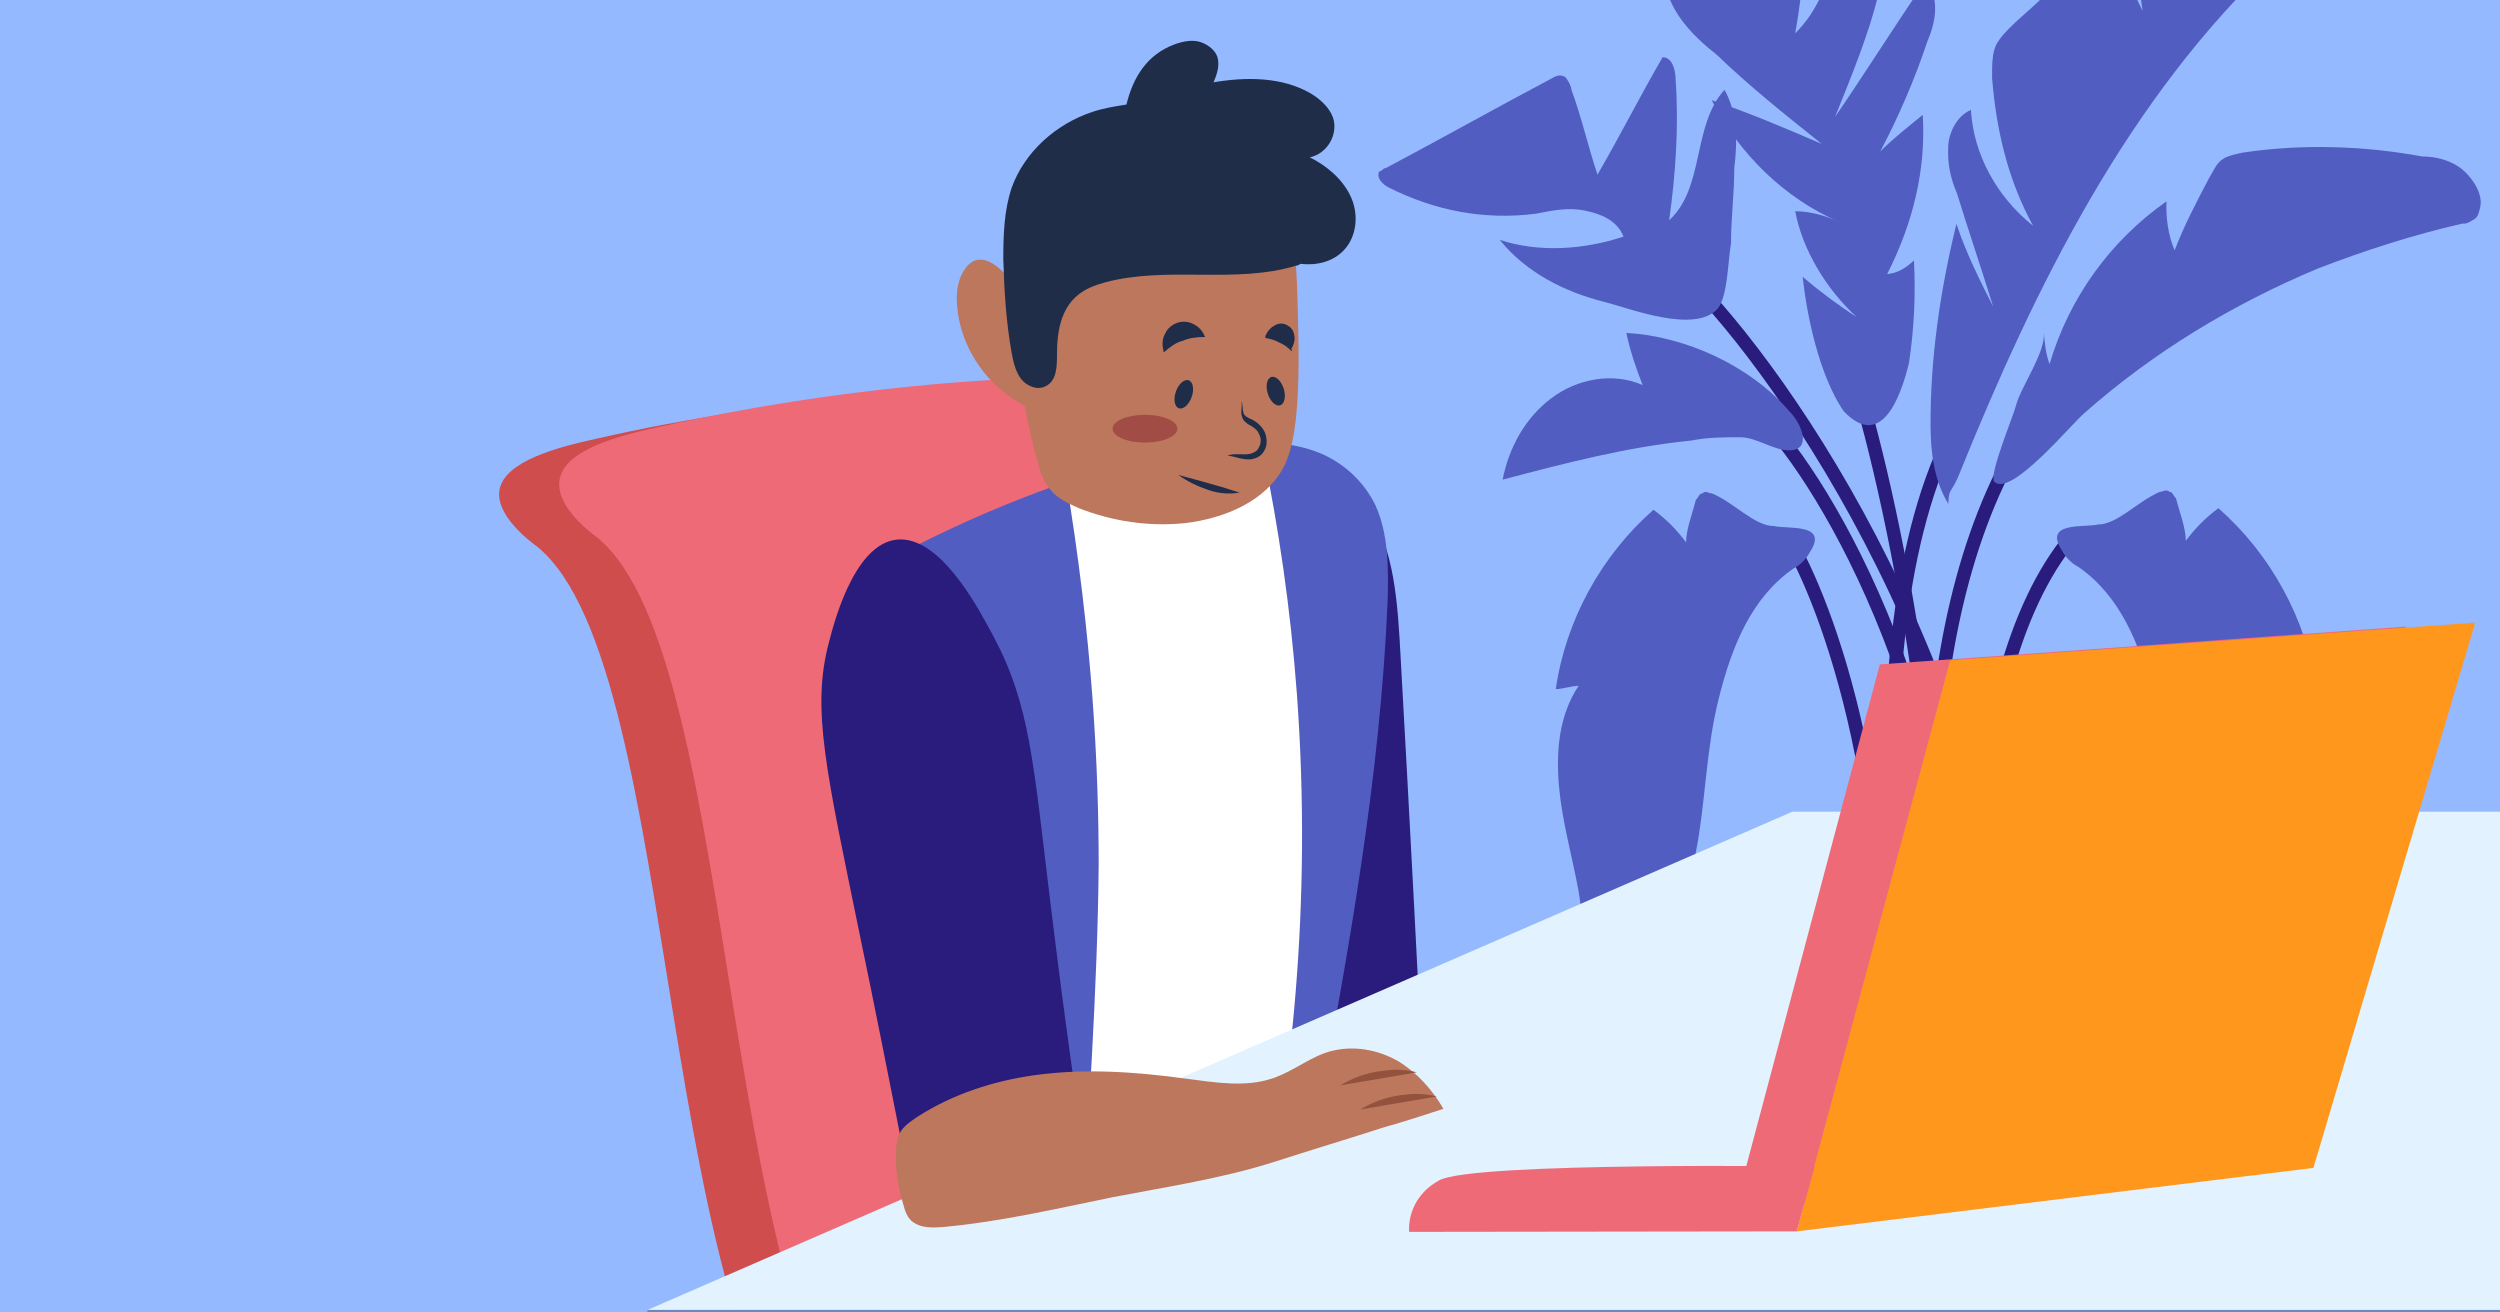 <svg width="2541" height="1334" viewBox="0 0 2541 1334" fill="none" xmlns="http://www.w3.org/2000/svg">
<rect x="0" y="0" width="2541" height="1334" fill="#808080" stroke="none"/>
<g clip-path="url(#clip0_111_1005)">
<rect width="2541" height="1334" fill="#94B9FF"/>
<path fill-rule="evenodd" clip-rule="evenodd" d="M2109.65 540.923C2112.56 543.343 2112.97 547.669 2110.54 550.583C2051.67 621.47 2025.32 740.911 2016.81 862.897C2008.34 984.506 2017.69 1107.01 2028.92 1182.56C2029.48 1186.31 2026.89 1189.8 2023.14 1190.35C2019.39 1190.91 2015.9 1188.32 2015.35 1184.58C2004 1108.22 1994.57 984.71 2003.13 861.943C2011.66 739.554 2038.16 616.262 2099.99 541.817C2102.41 538.903 2106.74 538.502 2109.65 540.923Z" fill="#2A1C7C"/>
<path fill-rule="evenodd" clip-rule="evenodd" d="M2049.41 453.993C2052.72 455.839 2053.9 460.018 2052.06 463.327C1993.74 567.816 1972.76 702.751 1970.48 829.556C1968.21 956.246 1984.62 1074.01 2000.41 1143.56C2001.25 1147.25 1998.94 1150.93 1995.24 1151.77C1991.55 1152.6 1987.87 1150.29 1987.03 1146.59C1971.01 1076.05 1954.47 957.181 1956.76 829.309C1959.06 701.552 1980.16 563.99 2040.07 456.64C2041.92 453.331 2046.1 452.146 2049.41 453.993Z" fill="#2A1C7C"/>
<path fill-rule="evenodd" clip-rule="evenodd" d="M1980.33 447.581C1983.78 449.149 1985.3 453.216 1983.73 456.665C1930.59 573.586 1924.3 740.319 1931.61 881.655C1935.26 952.148 1942.26 1016 1948.36 1063.69C1951.23 1086.21 1953.91 1105.11 1955.93 1119.43L1956.29 1121.93C1957.32 1129.21 1958.16 1135.23 1958.75 1139.8C1959.32 1144.17 1959.72 1147.72 1959.72 1149.7C1959.72 1153.48 1956.64 1156.56 1952.86 1156.56C1949.07 1156.56 1946 1153.48 1946 1149.7C1946 1148.79 1945.75 1146.23 1945.14 1141.56C1944.57 1137.09 1943.73 1131.15 1942.7 1123.85L1942.35 1121.35C1940.32 1107.03 1937.64 1088.04 1934.75 1065.43C1928.62 1017.53 1921.58 953.315 1917.91 882.363C1910.59 740.81 1916.62 571.155 1971.24 450.988C1972.81 447.539 1976.88 446.013 1980.33 447.581Z" fill="#2A1C7C"/>
<path fill-rule="evenodd" clip-rule="evenodd" d="M1879.93 365.702C1883.54 364.541 1887.41 366.523 1888.57 370.129C1927.77 491.861 2000.11 818.722 1976.63 1154.79C1976.37 1158.57 1973.09 1161.42 1969.31 1161.16C1965.53 1160.89 1962.68 1157.62 1962.95 1153.84C1986.27 819.903 1914.31 494.823 1875.51 374.335C1874.35 370.729 1876.33 366.864 1879.93 365.702Z" fill="#2A1C7C"/>
<path fill-rule="evenodd" clip-rule="evenodd" d="M1817.05 546.4C1820.34 544.521 1824.53 545.664 1826.41 548.953C1870.26 625.69 1947.53 850.116 1910.4 1139.79C1909.91 1143.55 1906.48 1146.21 1902.72 1145.72C1898.96 1145.24 1896.3 1141.8 1896.79 1138.05C1933.55 851.32 1856.86 629.898 1814.5 555.76C1812.62 552.471 1813.76 548.28 1817.05 546.4Z" fill="#2A1C7C"/>
<path fill-rule="evenodd" clip-rule="evenodd" d="M1792.06 424.102C1794.88 421.563 1799.22 421.785 1801.75 424.598C1874.27 504.937 2015.1 753.387 2005.2 1109.86C2005.09 1113.65 2001.94 1116.63 1998.15 1116.53C1994.36 1116.42 1991.38 1113.26 1991.48 1109.48C2001.29 756.533 1861.72 511.511 1791.57 433.791C1789.03 430.979 1789.25 426.641 1792.06 424.102Z" fill="#2A1C7C"/>
<path fill-rule="evenodd" clip-rule="evenodd" d="M1719.57 285.673C1722.31 283.057 1726.65 283.158 1729.27 285.899C1837.84 399.642 2055.07 725.256 2057.54 1120.4C2057.57 1124.19 2054.52 1127.28 2050.73 1127.3C2046.94 1127.33 2043.85 1124.28 2043.82 1120.49C2041.38 729.853 1826.3 407.427 1719.34 295.372C1716.73 292.632 1716.83 288.289 1719.57 285.673Z" fill="#2A1C7C"/>
<path d="M1832.21 281.405C1849.14 295.784 1869.29 310.949 1887.01 322.108C1856.36 294.137 1832.08 254.075 1824.66 214.726C1838.31 214.653 1854.39 218.585 1869.68 225.738C1814.16 201.921 1767.37 156.352 1739.81 101.838C1777.61 114.497 1814.63 130.375 1851.64 146.253C1814.56 116.71 1777.48 87.166 1744.41 55.19C1718.62 35.232 1694.4 8.834 1691.84 -22.502C1690.93 -46.613 1699.65 -68.364 1710.81 -86.109C1732.34 -118.378 1762.72 -145.069 1799.6 -156.521C1806.82 -158.167 1818.04 -162.247 1823.69 -157.454C1829.33 -152.661 1827.76 -146.222 1830.18 -142.215C1836.09 -82.762 1835.56 -24.881 1824.6 33.859C1869.36 -9.79 1866.61 -82.122 1900.08 -135.356C1917.92 -96.867 1919.76 -48.645 1909.52 -6.79C1899.28 35.066 1882.61 75.348 1865.16 118.85C1897.05 72.055 1924.94 27.693 1956.84 -19.102C1972.98 -1.504 1966.68 24.253 1958.74 42.785C1946.07 80.634 1930.19 117.697 1911.09 153.973C1924.68 140.234 1941.48 127.282 1954.28 116.763C1957.75 172.211 1944.37 226.945 1918.11 278.532C1928.55 277.673 1936.55 272.807 1945.35 264.721C1947.12 299.277 1945.68 333.047 1940.23 369.249C1931.56 404.666 1911.74 457.826 1873.81 417.837C1848.75 380.995 1836.41 319.968 1832.21 281.405Z" fill="#525DC1"/>
<path d="M1740.21 501.526C1736.9 501.526 1733.59 498.212 1730.28 501.526C1726.97 501.526 1726.97 504.841 1723.66 508.155C1720.35 521.414 1713.73 537.987 1713.73 551.245C1703.8 537.987 1693.87 528.043 1680.62 518.099C1627.66 564.503 1591.24 630.795 1581.31 700.401C1587.93 700.401 1597.86 697.086 1604.48 697.086C1584.62 726.917 1581.31 763.378 1584.62 799.838C1587.93 836.298 1597.86 869.444 1604.48 905.905C1611.11 945.679 1611.11 985.454 1604.48 1021.91C1621.04 1018.6 1637.59 1011.97 1650.83 1002.03C1693.87 972.196 1713.73 919.163 1723.66 866.13C1733.59 816.411 1733.59 763.378 1746.83 710.345C1760.08 657.311 1779.94 607.593 1822.97 577.762C1829.59 574.447 1836.22 567.818 1839.53 561.189C1859.39 531.358 1816.35 537.987 1803.11 534.672C1783.25 534.672 1763.39 511.47 1740.21 501.526Z" fill="#525DC1"/>
<path d="M2195.18 499.949C2198.49 499.949 2201.8 496.634 2205.11 499.949C2208.42 499.949 2208.42 503.264 2211.73 506.578C2215.04 519.836 2221.66 536.409 2221.66 549.668C2231.59 536.409 2241.52 526.466 2254.76 516.522C2307.73 562.926 2344.15 629.217 2354.08 698.824C2347.46 698.824 2337.53 695.509 2330.91 695.509C2350.77 725.34 2354.08 761.8 2350.77 798.261C2347.46 834.721 2337.53 867.867 2330.91 904.327C2324.28 944.102 2324.28 983.877 2330.91 1020.34C2314.35 1017.02 2297.8 1010.39 2284.56 1000.45C2241.52 970.619 2221.66 917.585 2211.73 864.552C2201.8 814.834 2201.8 761.8 2188.56 708.767C2175.31 655.734 2155.45 606.015 2112.42 576.184C2105.8 572.87 2099.17 566.24 2095.86 559.611C2076 529.78 2119.04 536.409 2132.28 533.095C2152.14 533.095 2172 509.893 2195.18 499.949Z" fill="#525DC1"/>
<path d="M1653.04 338.364C1656.35 354.937 1662.97 374.824 1669.59 391.397C1639.8 378.139 1603.38 384.768 1576.9 404.655C1550.41 424.543 1533.86 454.374 1527.24 487.52C1590.14 470.947 1653.04 454.374 1719.25 447.745C1735.8 444.43 1752.35 444.43 1768.9 444.43C1785.45 444.43 1802.01 457.689 1818.56 457.689C1841.73 457.689 1831.8 431.172 1818.56 417.914C1778.83 371.51 1712.62 341.678 1653.04 338.364Z" fill="#525DC1"/>
<path d="M1990.56 483.934C2068.33 291.395 2162.97 99.569 2313.25 -41.108C2326.84 -54.847 2340.42 -68.585 2341.14 -85.47C2292.12 -94.049 2239.1 -100.196 2190.07 -108.775C2186.86 -109.561 2183.64 -110.348 2179.64 -107.915C2175.64 -105.482 2174.85 -102.262 2174.06 -99.043C2165.4 -63.626 2172.81 -24.277 2177.8 11.066C2164.02 -16.192 2151.03 -46.668 2137.25 -73.925C2114.93 -38.436 2083.76 -8.526 2053.37 18.164C2044.58 26.25 2035.79 34.336 2030.21 43.208C2024.63 52.081 2024.69 65.746 2024.76 79.411C2029.02 131.639 2040.51 182.22 2066.43 229.508C2029.35 199.965 2005.86 156.683 2003.23 111.681C1988.01 118.193 1980.07 136.725 1980.13 150.39C1979.41 167.275 1982.69 181.726 1989.19 196.965C2000.61 233.881 2014.45 274.803 2025.87 311.719C2012.09 284.462 1998.31 257.205 1988.53 227.515C1971.99 295.127 1961.88 364.313 1962.21 432.639C1962.34 459.97 1965.69 488.087 1980.26 512.124C1980.98 495.239 1982.62 502.465 1990.56 483.934Z" fill="#525DC1"/>
<path d="M2503.23 227.16C2506.45 227.947 2510.45 225.513 2514.45 223.08C2518.46 220.647 2519.24 217.428 2520.82 210.988C2523.97 198.11 2514.26 182.085 2502.97 172.499C2491.68 162.914 2475.61 158.981 2461.96 159.054C2403.29 148.115 2339.04 146.048 2278.86 155.214C2271.64 156.86 2264.42 158.507 2260.42 160.94C2252.41 165.806 2250.84 172.245 2245.26 181.117C2232.53 205.301 2219.8 229.485 2210.28 254.456C2203.78 239.218 2201.29 221.546 2202.01 204.661C2144.39 245.164 2102.92 303.264 2083.16 370.09C2079.09 358.858 2078.24 348.412 2077.39 337.967C2079.09 358.858 2053.56 393.561 2048.84 412.878C2046.47 422.537 2021.86 481.351 2026.72 489.363C2042.86 506.962 2105.93 430.257 2118.73 419.738C2188.29 358.271 2268.36 309.61 2355.71 272.968C2404.6 254.217 2452.7 238.685 2503.23 227.16Z" fill="#525DC1"/>
<path d="M1762.72 170.864C1766.03 144.347 1766.03 114.516 1752.79 91.314C1719.68 127.774 1732.92 190.751 1696.51 223.897C1703.13 177.493 1706.44 127.774 1703.13 81.37C1703.13 71.426 1699.82 58.168 1689.89 58.168C1666.72 97.943 1646.85 137.718 1623.68 177.493C1613.75 147.661 1607.13 117.83 1597.2 91.314C1597.2 87.999 1593.89 81.37 1590.58 78.055C1583.95 74.741 1580.64 78.055 1574.02 81.37C1517.75 111.201 1464.78 141.032 1408.5 170.864C1405.19 170.864 1405.19 174.178 1401.88 174.178C1398.57 180.807 1405.19 187.436 1411.81 190.751C1458.16 213.953 1507.81 223.897 1560.78 217.268C1577.33 213.953 1593.89 210.638 1610.44 213.953C1626.99 217.268 1643.54 223.897 1650.16 240.47C1610.44 253.728 1564.09 257.042 1524.37 243.784C1550.85 276.93 1590.58 296.817 1630.3 306.761C1656.78 313.39 1722.99 339.907 1746.17 313.39C1756.1 300.132 1756.1 266.986 1759.41 247.099C1759.41 220.582 1762.72 197.38 1762.72 170.864Z" fill="#525DC1"/>
<rect x="1481.05" y="1080.42" width="963.748" height="123.163" rx="10" fill="#EF6A77"/>
<rect x="1616.53" y="1142" width="695.869" height="674.315" rx="5" fill="#EF6A77"/>
<path d="M1212.68 406.395C1201.4 396.835 1187.16 389.618 989.362 395.467C965.31 396.405 801.025 401.583 605.367 446.073C567.243 454.468 513.833 468.322 507.821 497.145C502.593 522.756 537.305 549.264 546.244 555.869C696.978 678.754 661.481 1379.35 854.05 1526.06C897.701 1559.17 948.139 1572.84 948.139 1572.84C1020.02 1592.08 1085.25 1568.86 1139.26 1562.3C1364.77 1536.33 1485.19 1558.9 1497.2 1513.85C1504.34 1485.98 1452.01 1449.39 1407.49 1418.44C1316.19 1354.64 1268.78 1364.86 1226.25 1332.7C1177.13 1296.89 1149.66 1218.38 1205.35 813.01C1242.53 551.855 1272.47 457.059 1212.68 406.395Z" fill="#CF4D4D"/>
<path d="M1273.73 396.105C1262.45 386.546 1248.21 379.329 1050.32 384.136C1026.27 385.073 861.987 390.252 666.329 434.741C628.205 443.136 574.795 456.991 568.869 486.856C563.727 513.508 598.439 540.016 607.378 546.622C758.198 670.549 723.304 1378.44 916.045 1527.23C959.782 1561.39 1010.13 1574.01 1010.13 1574.01C1082.01 1593.26 1147.24 1570.03 1201.34 1564.51C1426.85 1538.54 1547.27 1561.12 1559.2 1515.02C1566.34 1487.15 1513.92 1449.52 1469.4 1418.57C1378.01 1353.73 1330.6 1363.94 1288.08 1331.79C1238.87 1294.94 1211.4 1216.42 1266.75 806.889C1303.66 542.608 1333.43 445.728 1273.73 396.105Z" fill="#EF6A77"/>
<path d="M1289.89 1159.57C1292.72 1179.34 1296.48 1200.99 1307.78 1215.11C1319.07 1229.23 1335.08 1233.94 1350.14 1235.82C1378.37 1239.58 1407.55 1237.7 1434.85 1229.23C1438.62 1228.29 1442.38 1227.35 1445.21 1223.58C1448.03 1219.82 1449.91 1214.17 1449.91 1208.52C1451.8 1194.4 1450.85 1179.34 1449.91 1165.22C1441.44 999.553 1432.97 833.885 1423.56 667.275C1420.73 616.445 1417.91 555.261 1388.73 516.668C1359.55 478.075 1324.72 495.959 1308.72 542.083C1289.89 597.62 1288.01 671.041 1282.36 731.284C1276.71 798.116 1272.95 865.889 1272.95 932.721C1273.89 1009.91 1278.6 1085.21 1289.89 1159.57Z" fill="#2A1C7C"/>
<path d="M1181.64 461.131C1084.69 484.663 989.62 522.315 899.255 571.263C890.784 575.969 881.371 581.617 877.606 592.913C874.782 600.443 875.723 608.915 876.664 616.445C903.02 837.65 931.259 1061.68 1004.68 1266.88C1012.21 1288.53 1021.62 1311.12 1037.63 1325.24C1053.63 1339.36 1075.28 1343.13 1095.04 1344.07C1138.34 1346.89 1182.59 1342.18 1222.12 1322.42C1261.65 1302.65 1298.37 1267.82 1317.19 1221.7C1327.55 1196.28 1332.25 1168.99 1337.9 1141.69C1370.84 966.607 1402.85 789.644 1410.38 610.797C1411.32 577.852 1411.32 543.024 1398.14 513.844C1385.91 488.429 1364.26 469.603 1340.72 460.19C1317.19 450.777 1291.78 448.894 1267.3 449.836C1228.71 451.718 1191.06 459.249 1154.35 472.427" fill="#525DC1"/>
<path d="M1284.24 462.072C1299.31 535.493 1311.54 616.445 1318.13 704.927C1334.13 922.366 1311.54 1110.63 1280.48 1257.47C1272.01 1268.76 1258.83 1281.94 1241.89 1292.3C1179.76 1330.89 1107.28 1305.47 1095.04 1300.77C1096.93 1281.94 1098.81 1254.64 1100.69 1221.7C1104.46 1162.4 1115.75 1003.32 1116.69 879.067C1116.69 784.937 1111.05 651.273 1082.81 483.722C1150.58 476.192 1217.41 469.603 1284.24 462.072Z" fill="white"/>
<path d="M1228.71 135.443C1253.18 140.149 1276.71 152.386 1291.78 173.095C1300.25 185.332 1304.95 198.51 1308.72 212.629C1317.19 246.516 1318.13 280.403 1319.07 315.231C1320.01 351.941 1320.96 388.652 1317.19 425.362C1315.31 441.364 1312.48 458.308 1305.9 472.427C1288.01 509.138 1244.71 527.022 1204.23 531.729C1167.52 535.494 1130.81 529.846 1096.93 516.668C1086.57 511.962 1075.28 507.255 1067.75 497.842C1060.22 489.37 1056.45 477.134 1053.63 465.838C1031.98 386.769 1025.39 302.052 1037.63 221.101C1040.45 202.275 1045.16 181.567 1056.45 166.506C1067.75 151.445 1085.63 142.032 1103.52 137.326C1141.17 126.971 1191.06 126.971 1228.71 135.443Z" fill="#BC775C"/>
<path d="M1018.8 275.695C1011.27 268.165 999.972 260.634 989.618 265.341C985.853 267.224 983.029 270.047 981.146 272.871C973.616 283.226 971.733 296.404 972.674 308.641C975.498 359.471 1013.15 406.535 1062.1 420.655C1058.33 419.714 1048.92 342.527 1047.98 334.997C1043.27 308.641 1037.62 294.521 1018.8 275.695Z" fill="#BC775C"/>
<path d="M1259.77 500.667C1248.48 496.902 1239.06 494.078 1228.71 491.254C1218.35 488.431 1208.94 485.607 1197.65 482.783C1207.06 489.372 1216.47 494.078 1227.77 497.843C1238.12 501.609 1249.42 502.55 1259.77 500.667C1260.71 501.609 1259.77 501.609 1259.77 500.667C1260.71 500.667 1260.71 501.609 1259.77 500.667Z" fill="#1F2D49"/>
<path d="M1288.59 400.09C1286.1 392.152 1287.71 384.584 1292.18 383.187C1296.64 381.789 1302.27 387.092 1304.76 395.031C1307.24 402.969 1305.63 410.537 1301.17 411.934C1296.7 413.332 1291.07 408.029 1288.59 400.09Z" fill="#1F2D49"/>
<path d="M1198.15 414.939C1193.74 413.37 1192.43 405.746 1195.21 397.909C1198 390.072 1203.84 384.99 1208.24 386.558C1212.65 388.127 1213.97 395.751 1211.18 403.588C1208.39 411.425 1202.56 416.507 1198.15 414.939Z" fill="#1F2D49"/>
<path d="M1312.48 354.766C1316.25 348.176 1316.25 343.47 1315.31 339.705C1314.36 334.998 1311.54 332.174 1307.78 330.292C1304.01 328.409 1300.25 328.409 1296.48 330.292C1292.72 332.174 1288.95 334.998 1286.13 341.587V342.529V343.47C1290.83 344.411 1295.54 345.353 1300.25 348.176C1304.95 350.059 1308.72 352.883 1312.48 356.648H1313.42L1312.48 354.766Z" fill="#1F2D49"/>
<path d="M1224 340.644C1221.18 334.055 1215.53 330.29 1210.82 328.407C1206.12 326.525 1200.47 326.525 1195.76 328.407C1191.06 330.29 1186.35 334.055 1184.47 338.762C1181.64 343.468 1180.7 349.116 1182.59 356.646V357.588C1182.59 357.588 1183.53 358.529 1183.53 357.588C1189.17 352.881 1194.82 348.175 1202.35 346.292C1208.94 343.468 1216.47 342.527 1224 342.527C1224 342.527 1224.94 342.527 1224.94 341.585C1224 341.585 1224 341.585 1224 340.644Z" fill="#1F2D49"/>
<path d="M1261.65 407.476C1262.59 411.242 1261.65 415.007 1261.65 419.713C1261.65 421.596 1262.59 424.42 1263.54 426.302C1264.48 428.185 1266.36 429.126 1268.24 431.009C1272.01 432.891 1274.83 434.774 1277.65 437.598C1279.54 440.422 1281.42 444.187 1281.42 447.011C1281.42 450.776 1280.48 453.6 1278.6 456.424C1276.71 459.248 1273.89 460.189 1271.07 461.13C1264.48 463.013 1255.06 460.189 1247.53 463.013C1256.01 463.954 1262.59 467.719 1272.01 466.778C1276.71 465.837 1281.42 463.954 1284.24 459.248C1287.07 455.483 1288.01 449.835 1287.07 445.128C1286.13 435.715 1277.65 428.185 1270.12 425.361C1266.36 423.479 1263.54 421.596 1263.54 417.831C1262.59 415.007 1263.54 411.242 1261.65 407.476C1261.65 406.535 1261.65 406.535 1261.65 407.476C1261.65 407.476 1261.65 406.535 1261.65 407.476Z" fill="#1F2D49"/>
<path d="M1028.21 190.979C1041.39 154.268 1073.39 126.03 1110.1 113.793C1121.4 110.027 1132.69 108.145 1144.93 106.262C1151.52 78.965 1165.64 55.432 1193.88 45.078C1201.41 42.254 1210.82 40.371 1218.35 42.254C1225.88 44.137 1234.35 49.785 1237.18 57.315C1240 65.787 1237.18 75.2 1233.41 83.671C1266.36 78.023 1303.07 78.023 1332.25 94.967C1341.66 100.615 1351.08 109.086 1354.84 119.44C1360.49 136.384 1349.19 156.151 1331.31 159.916C1348.25 168.388 1364.25 181.566 1372.73 199.451C1381.2 217.335 1379.31 239.926 1366.14 254.046C1354.84 266.283 1337.9 270.048 1321.9 268.165C1320.01 269.107 1319.07 270.048 1317.19 270.048C1255.06 288.874 1186.35 270.048 1123.28 286.991C1112.93 289.815 1102.57 293.58 1094.1 301.111C1078.1 315.23 1074.33 337.821 1074.33 359.471C1074.33 371.708 1074.33 386.769 1063.04 392.416C1054.57 397.123 1043.27 392.416 1037.62 384.886C1031.98 377.356 1030.09 367.943 1028.21 358.53C1022.56 326.526 1020.68 295.463 1019.74 263.459C1019.74 238.044 1020.68 213.57 1028.21 190.979Z" fill="#1F2D49"/>
<ellipse rx="32.945" ry="14.119" transform="matrix(-1 0 0 1 1163.76 435.718)" fill="#A24C46"/>
<path d="M1966.49 1230.15L1108.63 3865.73H965.999L1716.36 1211.55L1966.49 1230.15Z" fill="#E2F3FF"/>
<path d="M1757.71 965.565L1077.62 3047.16H965.999L1559.26 951.095L1757.71 965.565Z" fill="#E2F3FF"/>
<path d="M1821.79 920.086H5910.56L5135.39 1426.53H658L1821.79 920.086Z" fill="#6A88C2"/>
<path d="M1821.79 825H5910.56L5135.39 1331.45H658L1821.79 825Z" fill="#E2F3FF"/>
<path d="M658 1331.44V1426.53L893.652 1331.44H658Z" fill="#6A88C2"/>
<path d="M1097.54 1140.24C1082.84 1042.77 1073.5 964.803 1067.15 913.385C1050.18 775.263 1047.08 716.467 1009.43 646.126C996.242 621.892 961.878 554.922 921.299 548.73C872.152 541.163 848.774 628.417 842.685 652.245C824.28 720.705 839.609 782.569 875.225 956.701C886.622 1010.82 904.567 1100.91 927.262 1216.89C983.851 1190.89 1040.44 1164.89 1097.54 1140.24Z" fill="#2A1C7C"/>
<path d="M1051.66 1092.8C1102.32 1085.73 1154 1089.35 1204.91 1096.27C1234.56 1100.16 1265.75 1105.48 1293.38 1096.04C1314.84 1088.94 1332.98 1073.03 1354.23 1068.02C1376.36 1062.67 1400.06 1066.8 1420.47 1078.2C1440 1089.94 1455.58 1107.2 1467.09 1127C1447.38 1133.44 1426.8 1140.21 1406.76 1145.77C1369.99 1157.66 1332.01 1168.99 1295.25 1180.87C1242.3 1197.86 1185.14 1206.38 1130.74 1216.87C1072.82 1228.7 1016.45 1241.95 957.081 1247.28C947.278 1247.97 936.261 1248.11 927.983 1242.18C922.465 1238.23 919.803 1231.18 918.021 1223.81C912.247 1205.86 909.329 1184.83 910.931 1165.1C912.651 1148.35 919.91 1143.6 933.548 1134.42C968.416 1112.18 1009.59 1098.64 1051.66 1092.8Z" fill="#BC775C"/>
<path d="M1460.33 1114.46C1452.51 1112.39 1440.82 1110.76 1427.5 1112.78C1407.01 1114.48 1390.95 1122.57 1382.81 1127.66" fill="#93523E"/>
<path d="M1440 1089.94C1432.17 1087.87 1420.49 1086.25 1407.16 1088.26C1386.68 1089.97 1370.61 1098.05 1362.47 1103.14" fill="#93523E"/>
<path d="M2445.64 636.82C2441.62 637.283 1910.69 675.294 1910.69 675.294L1763.66 1227.52L2281.18 1191.06L2445.64 636.82Z" fill="#EF6A77"/>
<path d="M2515.83 632.818C2513.15 633.127 1982.22 671.138 1982.22 671.138L1826.21 1251.57L2351.37 1187.05L2515.83 632.818Z" fill="#FF971D"/>
<path d="M1826.21 1251.57L1432.26 1252.08C1432.26 1252.08 1428.4 1218.55 1462.91 1199.64C1497.42 1180.72 1844.43 1185.62 1844.43 1185.62L1826.21 1251.57Z" fill="#EF6A77"/>
</g>
<defs>
<clipPath id="clip0_111_1005">
<rect width="2541" height="1334" fill="white"/>
</clipPath>
</defs>
</svg>
